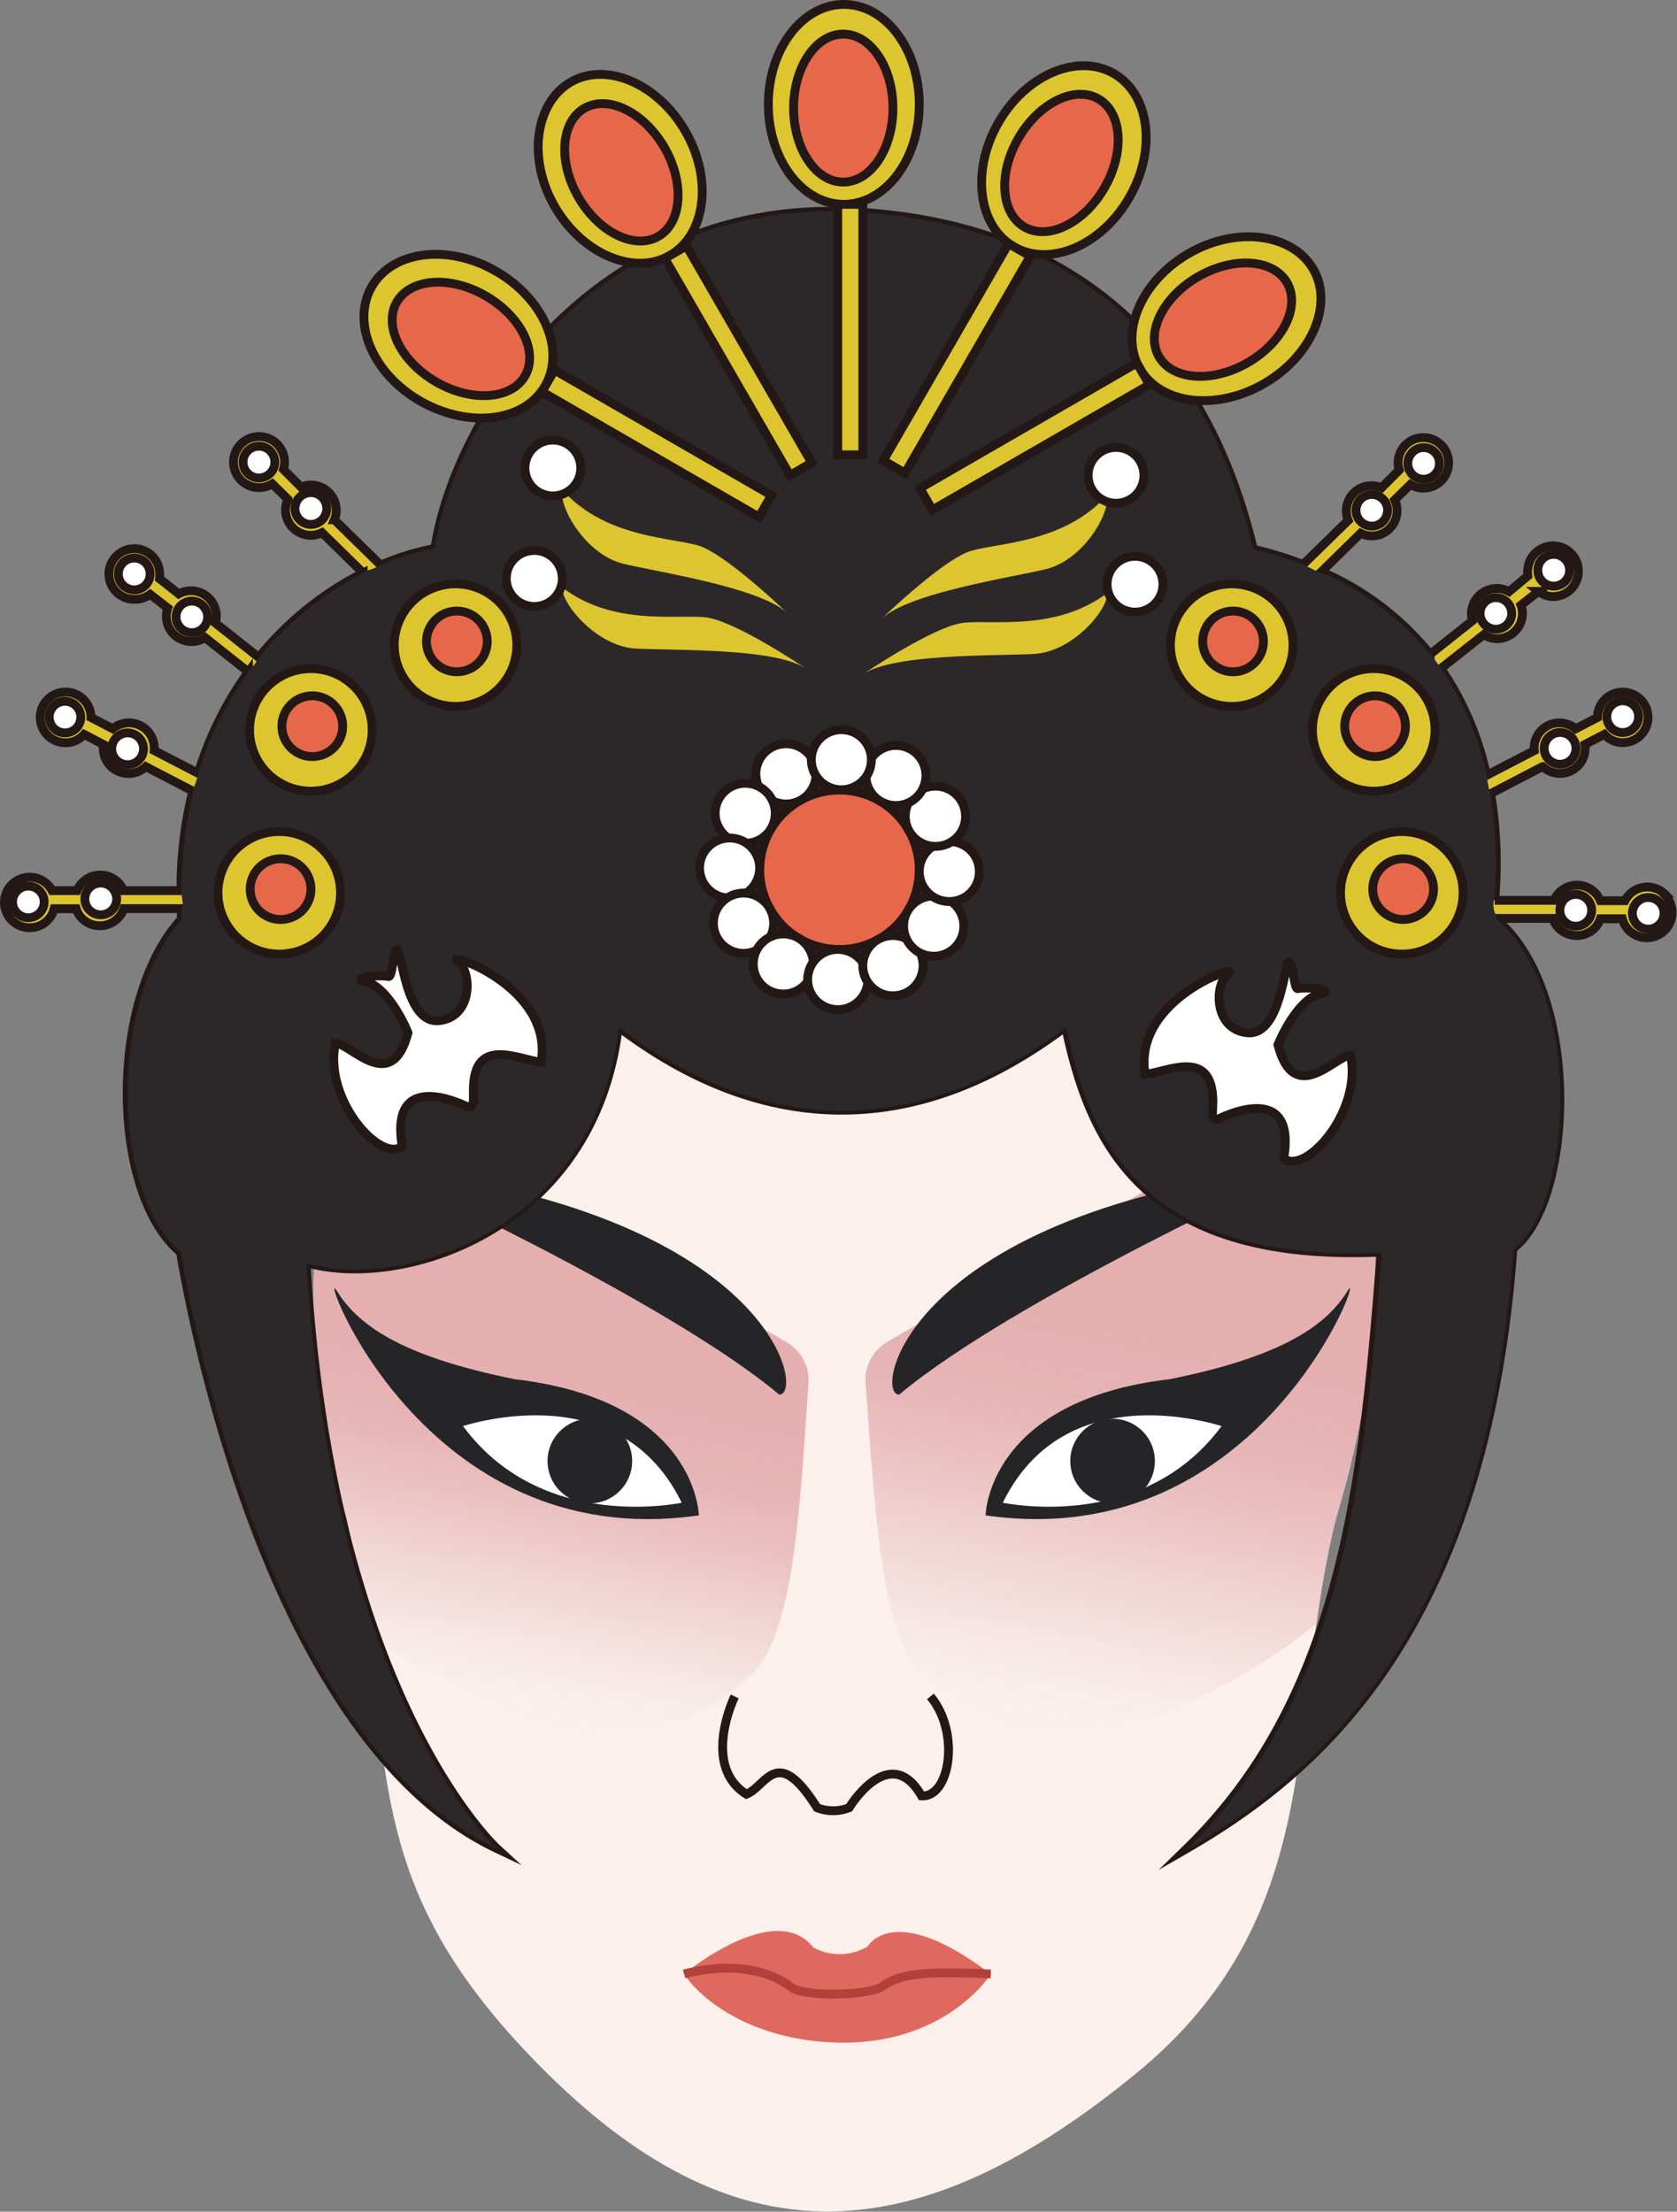 <svg xmlns="http://www.w3.org/2000/svg" xmlns:xlink="http://www.w3.org/1999/xlink" viewBox="0 0 189.89 250.47"><rect x="0" y="0" width="189.89" height="250.47" fill="#808080" stroke="none"/><defs><style>.cls-1{fill:#fbf0eb;}.cls-2{fill:url(#未命名的渐变_5);}.cls-3{fill:url(#未命名的渐变_5-2);}.cls-4{fill:#252527;}.cls-12,.cls-5{fill:#fff;}.cls-5{stroke:#252527;}.cls-11,.cls-12,.cls-5,.cls-6,.cls-8,.cls-9{stroke-miterlimit:10;}.cls-6,.cls-8{fill:none;}.cls-11,.cls-12,.cls-6,.cls-9{stroke:#231815;}.cls-7{fill:#df695e;}.cls-8{stroke:#b3403a;}.cls-13,.cls-9{fill:#ddc52f;}.cls-10{fill:#2c282a;}.cls-11{fill:#e7674a;}</style><linearGradient id="未命名的渐变_5" x1="68.13" y1="130.04" x2="55.4" y2="195.56" gradientUnits="userSpaceOnUse"><stop offset="0.39" stop-color="#e5afb0"/><stop offset="0.47" stop-color="#e5b0b1" stop-opacity="0.98"/><stop offset="0.55" stop-color="#e6b4b5" stop-opacity="0.93"/><stop offset="0.63" stop-color="#e8babb" stop-opacity="0.84"/><stop offset="0.71" stop-color="#eac3c4" stop-opacity="0.71"/><stop offset="0.8" stop-color="#edcfcf" stop-opacity="0.55"/><stop offset="0.88" stop-color="#f0dddd" stop-opacity="0.34"/><stop offset="0.96" stop-color="#f4eded" stop-opacity="0.11"/><stop offset="1" stop-color="#f6f5f5" stop-opacity="0"/><stop offset="1" stop-color="#f7f7f7"/></linearGradient><linearGradient id="未命名的渐变_5-2" x1="133.42" y1="120.2" x2="118.29" y2="198.04" xlink:href="#未命名的渐变_5"/></defs><title>旦</title><g id="图层_2" data-name="图层 2"><g id="首页引导页图"><g id="旦"><g id="旦-2" data-name="旦"><path class="cls-1" d="M95.74,83.52c-35.37,0-72.26,33.16-56.48,88.49,6.14,27,.26,40.1,21.91,62s42.24,21.92,68.44,0c20.85-17.91,16-39.29,21.65-62C168.9,113.47,131.1,83.52,95.74,83.52Z"/><path class="cls-2" d="M89.32,152.15,39.57,123c-4.92,13.39-5.78,29.89-.31,49,1.05,4.63,1.74,8.84,2.29,12.76,8.57,6.57,29,19.3,43.77,4.64,4.59-4.57,5.27-19,6.21-32.56A5,5,0,0,0,89.32,152.15Z"/><path class="cls-3" d="M151.26,172c6-20,5.58-36.68,1-50a3.25,3.25,0,0,0-1.49.47l-50.52,29.63a5,5,0,0,0-2.22,4.7c1,13.54,1.63,28,6.21,32.56,15.42,15.33,37.08.72,44.86-5.49A115.29,115.29,0,0,1,151.26,172Z"/><path class="cls-4" d="M42.52,132.19s32.76,14.89,45.72,25.75C91.22,157.94,87.54,137.1,42.52,132.19Z"/><path class="cls-4" d="M147.53,132.19s-32.76,14.89-45.72,25.75C98.83,157.94,102.51,137.1,147.53,132.19Z"/><path class="cls-4" d="M79.13,171.61s-.17-13-20.84-15.42c-13.14-2.63-17.87-6.3-20.15-10S47.6,176.16,79.13,171.61Z"/><path class="cls-4" d="M111.6,171.61s.17-13,20.84-15.42c13.14-2.63,17.87-6.3,20.15-10S143.13,176.16,111.6,171.61Z"/><path class="cls-5" d="M51.62,161.23s18.94-6.87,26.3,9.32C77.92,170.55,60.93,174.63,51.62,161.23Z"/><path class="cls-5" d="M139.13,161.23s-18.94-6.87-26.31,9.32C112.82,170.55,129.81,174.63,139.13,161.23Z"/><path class="cls-6" d="M83.19,192.12s-3.82,7.83,1.33,11.07c2.31-.95,3.44-5.72,8,1.53a5,5,0,0,0,3.63,0s4.58-7.59,8.2-1.34c3.25.19,4.39-7.25,1-11.26"/><path class="cls-7" d="M77.46,223.55s10.29-8.54,14.63-3a6.24,6.24,0,0,0,6.17-.13s2.89-5.26,13.93,3.15c-2,2.89-7.53,8-17.37,7.75S79.25,226.31,77.46,223.55Z"/><path class="cls-8" d="M77.46,223.55s7.16-2.19,12.06,1.44c1.35,1.23,8.89,1,10.34,0,1.68-1.2,3.64-1.88,12.33-1.44"/><circle class="cls-4" cx="66.79" cy="165.46" r="4.79"/><circle class="cls-4" cx="125.98" cy="165.46" r="4.79"/><path class="cls-9" d="M188.53,101.28A2.84,2.84,0,0,0,184,102h-2.79a2.91,2.91,0,0,0-.64-.94,2.86,2.86,0,0,0-4,0,3,3,0,0,0-.6.9h-6.73a47.8,47.8,0,0,0-.45-12.08l5.89-3.07a2.81,2.81,0,0,0,1.11.65,2.86,2.86,0,0,0,3.58-1.91,2.75,2.75,0,0,0,.09-1.24l2.21-1.15a2.83,2.83,0,0,0,1.29.83A2.86,2.86,0,1,0,181,80.44a2.82,2.82,0,0,0-.11.81l-2.48,1.29A2.85,2.85,0,0,0,173.73,85l-5.41,2.81a34.21,34.21,0,0,0-5.17-12.1L168,71.88a3,3,0,0,0,1.22.43,2.86,2.86,0,0,0,3.15-2.55,2.67,2.67,0,0,0-.15-1.23l2-1.56a2.81,2.81,0,0,0,1.42.58A2.87,2.87,0,1,0,173,64.4a2.81,2.81,0,0,0,0,.82L170.87,67a2.87,2.87,0,0,0-4.24,2.21,2.77,2.77,0,0,0,.1,1.08l-4.8,3.81a32.17,32.17,0,0,0-12.31-9.35l4.45-4.36a2.79,2.79,0,0,0,1.26.3,2.86,2.86,0,0,0,2.86-2.86,2.83,2.83,0,0,0-.27-1.21l1.78-1.75a2.86,2.86,0,1,0-1.39-2.45,2.69,2.69,0,0,0,.13.81l-2,2a2.8,2.8,0,0,0-1.12-.23,2.86,2.86,0,0,0-2.87,2.87,2.9,2.9,0,0,0,.21,1.06l-5.11,5a44.49,44.49,0,0,0-5.64-1.74C137.6,44.05,125.82,25.59,96.76,24S51.6,46.79,49.24,62.11A29.07,29.07,0,0,0,43.11,64l-5.25-5.14a2.71,2.71,0,0,0,.21-1.06,2.86,2.86,0,0,0-2.86-2.87,2.77,2.77,0,0,0-1.12.23l-2-2a3,3,0,0,0,.13-.81,2.89,2.89,0,1,0-1.39,2.45l1.78,1.75a2.83,2.83,0,0,0-.28,1.21,2.87,2.87,0,0,0,2.87,2.86,2.82,2.82,0,0,0,1.26-.3l4.66,4.57a36.58,36.58,0,0,0-11.82,9.56l-4.92-3.9a2.77,2.77,0,0,0,.1-1.08,2.87,2.87,0,0,0-4.24-2.21l-2.18-1.73a3.18,3.18,0,0,0,0-.82,2.87,2.87,0,1,0-2.55,3.15A2.89,2.89,0,0,0,17,67.31l2,1.55a2.67,2.67,0,0,0-.15,1.23,2.85,2.85,0,0,0,3.15,2.55,2.71,2.71,0,0,0,1.22-.43l4.91,3.89a38.62,38.62,0,0,0-5.68,11.48l-5-2.59a2.86,2.86,0,0,0-3.69-3,3,3,0,0,0-1,.54l-2.47-1.29a2.82,2.82,0,0,0-.11-.81A2.87,2.87,0,1,0,8.23,84a2.83,2.83,0,0,0,1.29-.83l2.21,1.15a2.9,2.9,0,0,0,.08,1.24,2.86,2.86,0,0,0,4.7,1.26l5.32,2.77a46.25,46.25,0,0,0-1.34,11.27H14a2.85,2.85,0,0,0-4.64-.94,2.76,2.76,0,0,0-.64.94H5.89a2.86,2.86,0,1,0-.52,3.38,2.76,2.76,0,0,0,.76-1.33h2.5A2.68,2.68,0,0,0,9.28,104a2.86,2.86,0,0,0,4.05,0,2.8,2.8,0,0,0,.69-1.1h6.51c0,.4,0,.8,0,1.21-8.25,9-8.06,31-.1,37.69,2.85,16.5,12.66,56.55,35.83,67.54,0,0-18.85-17.27-21.6-66.36,10.61,3.14,32.6-3.53,35.35-26.7,9.81,7.46,28.27,16.88,50.65,0,2.75,13,8.64,26.7,35.73,25.52-2,25.92-4.31,50.27-22,67.54,14.93-8.63,33.78-24.73,36.92-67.93,7-5.43,7.82-29.27-2-37.4h6.51a2.8,2.8,0,0,0,.69,1.1,2.86,2.86,0,0,0,4.05,0,2.79,2.79,0,0,0,.65-1.06h2.5a2.81,2.81,0,0,0,.76,1.33,2.86,2.86,0,0,0,4-4.09Z"/><path class="cls-10" d="M169.36,104h.22a2.76,2.76,0,0,1-.37-2.3,47.3,47.3,0,0,0-.44-11.61s0,0,0-.05a15.18,15.18,0,0,1-.43-2.27h0a34.21,34.21,0,0,0-5.17-12.1h0A18.36,18.36,0,0,1,162,74l-.1.09a32.14,32.14,0,0,0-11.67-9,8.86,8.86,0,0,1-1.94-.81,3,3,0,0,1-.76-.36h0l-.64-.23a3.91,3.91,0,0,1-.83-.3c-1.32-.45-2.7-.86-4.17-1.21C137.6,44.05,125.82,25.59,96.76,24S51.6,46.79,49.24,62.11A29.07,29.07,0,0,0,43.11,64l-.06-.06a2.84,2.84,0,0,1-.78.45l-.69.24a4.05,4.05,0,0,1-.55.2l.1.1a36.58,36.58,0,0,0-11.82,9.56l0,0a5.5,5.5,0,0,1-1.15,1.45c0,.06-.09.11-.13.16l.09.06a38.62,38.62,0,0,0-5.68,11.48h0c0,.09,0,.18-.07.28a7.6,7.6,0,0,1-.43,1.27,3.63,3.63,0,0,1-.1.45l.07,0a46.25,46.25,0,0,0-1.34,11.27h-.1a3.67,3.67,0,0,1,.11.5l.1.75a1.85,1.85,0,0,1-.09.8h0c0,.4,0,.8,0,1.21-8.25,9-8.06,31-.1,37.69,2.85,16.5,12.66,56.55,35.83,67.54,0,0-18.85-17.27-21.6-66.36,10.61,3.14,32.6-3.53,35.35-26.7,9.81,7.46,28.27,16.88,50.65,0,2.75,13,8.64,26.7,35.73,25.52-2,25.92-4.31,50.27-22,67.54,14.93-8.63,33.78-24.73,36.92-67.93C178.35,136,179.19,112.16,169.36,104Z"/><circle class="cls-11" cx="95.05" cy="98.5" r="9.03" transform="translate(-17.33 176.64) rotate(-80.83)"/><path class="cls-12" d="M92.41,87.63a3.41,3.41,0,1,1-3.4-3.4A3.4,3.4,0,0,1,92.41,87.63Z"/><path class="cls-12" d="M87.33,90.41a3.4,3.4,0,1,1-4.65-1.25A3.4,3.4,0,0,1,87.33,90.41Z"/><path class="cls-12" d="M84.32,95.36a3.4,3.4,0,1,1-4.65,1.24A3.41,3.41,0,0,1,84.32,95.36Z"/><path class="cls-12" d="M84.19,101.14a3.41,3.41,0,1,1-3.41,3.41A3.41,3.41,0,0,1,84.19,101.14Z"/><path class="cls-12" d="M87,106.22a3.4,3.4,0,1,1-1.25,4.65A3.41,3.41,0,0,1,87,106.22Z"/><path class="cls-12" d="M91.91,109.23a3.41,3.41,0,1,1,1.25,4.65A3.4,3.4,0,0,1,91.91,109.23Z"/><path class="cls-12" d="M97.7,109.37a3.41,3.41,0,1,1,3.4,3.4A3.41,3.41,0,0,1,97.7,109.37Z"/><path class="cls-12" d="M102.78,106.59a3.41,3.41,0,1,1,4.65,1.24A3.4,3.4,0,0,1,102.78,106.59Z"/><path class="cls-12" d="M105.79,101.64a3.4,3.4,0,1,1,4.65-1.25A3.4,3.4,0,0,1,105.79,101.64Z"/><path class="cls-12" d="M105.92,95.85a3.41,3.41,0,1,1,3.41-3.4A3.4,3.4,0,0,1,105.92,95.85Z"/><path class="cls-12" d="M103.14,90.77a3.4,3.4,0,1,1,1.25-4.65A3.41,3.41,0,0,1,103.14,90.77Z"/><path class="cls-12" d="M98.2,87.76A3.4,3.4,0,1,1,97,83.11,3.41,3.41,0,0,1,98.2,87.76Z"/><path class="cls-9" d="M38.56,101.1a6.94,6.94,0,1,1-6.94-6.93A6.94,6.94,0,0,1,38.56,101.1Z"/><path class="cls-11" d="M35.21,100.69a3.44,3.44,0,1,1-3.44-3.44A3.44,3.44,0,0,1,35.21,100.69Z"/><path class="cls-9" d="M42.14,82.66a6.94,6.94,0,1,1-6.93-6.94A6.93,6.93,0,0,1,42.14,82.66Z"/><path class="cls-11" d="M38.8,82.24a3.44,3.44,0,1,1-3.44-3.44A3.44,3.44,0,0,1,38.8,82.24Z"/><path class="cls-9" d="M58.52,73.06a6.94,6.94,0,1,1-6.94-6.94A6.94,6.94,0,0,1,58.52,73.06Z"/><path class="cls-11" d="M55.17,72.64a3.44,3.44,0,1,1-3.44-3.44A3.44,3.44,0,0,1,55.17,72.64Z"/><path class="cls-9" d="M146.41,73.06a6.94,6.94,0,1,1-6.94-6.94A6.94,6.94,0,0,1,146.41,73.06Z"/><path class="cls-11" d="M143.06,72.64a3.44,3.44,0,1,1-3.44-3.44A3.44,3.44,0,0,1,143.06,72.64Z"/><path class="cls-9" d="M162.49,82.66a6.94,6.94,0,1,1-6.94-6.94A6.94,6.94,0,0,1,162.49,82.66Z"/><path class="cls-11" d="M159.14,82.24a3.44,3.44,0,1,1-3.44-3.44A3.44,3.44,0,0,1,159.14,82.24Z"/><path class="cls-9" d="M165.67,101.1a6.94,6.94,0,1,1-6.94-6.93A6.94,6.94,0,0,1,165.67,101.1Z"/><path class="cls-11" d="M162.32,100.69a3.44,3.44,0,1,1-3.44-3.44A3.44,3.44,0,0,1,162.32,100.69Z"/><path class="cls-12" d="M53,125.38s-9-4.71-7.46,4.42c-2.36,2-8.94-5.21-7.56-11.68,1.77.09,6.36,5.91,8.22-1.16,0,0-2.23-5.62-5.28-5.91-.54-.52,2.56-.62,3.05-.46s.49-2.69,1-3,.88,8.35,4.71,8,3.83-5.52,2.16-6.73,10.9,2.81,9.43,11.44c-2.85-.39-7.92-3.1-7.66,3.64C53.54,123.91,53.83,125.58,53,125.38Z"/><path class="cls-12" d="M137.9,126.75s9-4.71,7.46,4.42c2.36,2,8.93-5.2,7.56-11.68-1.77.1-6.36,5.91-8.22-1.16,0,0,2.23-5.62,5.27-5.91.54-.52-2.55-.62-3-.46s-.49-2.69-1-3-.88,8.35-4.71,8-3.83-5.51-2.16-6.73-10.9,2.81-9.43,11.45c2.85-.4,7.92-3.11,7.66,3.63C137.31,125.28,137,127,137.9,126.75Z"/><path class="cls-9" d="M104.09,11.82C104.09,5.57,100.27.5,95.55.5S87,5.57,87,11.82s3.83,11.32,8.54,11.32S104.09,18.08,104.09,11.82Z"/><polygon class="cls-9" points="94.86 51.51 97.7 51.51 97.7 23.14 95.55 23.14 94.86 23.14 94.86 51.51"/><path class="cls-9" d="M127.85,22.4C131,17,130.2,10.68,126.12,8.33s-9.93.12-13.05,5.53-2.36,11.72,1.73,14.08S124.73,27.81,127.85,22.4Z"/><polygon class="cls-9" points="100.02 52.15 102.48 53.58 116.66 29.01 114.8 27.94 114.2 27.59 100.02 52.15"/><path class="cls-9" d="M143.14,43.44c5.42-3.13,7.9-9,5.54-13s-8.66-4.86-14.07-1.74-7.9,9-5.54,13.06S137.73,46.57,143.14,43.44Z"/><polygon class="cls-9" points="104.16 55.29 105.58 57.75 130.15 43.57 129.07 41.71 128.72 41.11 104.16 55.29"/><path class="cls-9" d="M77.6,14.85c-3.13-5.41-9-7.89-13-5.54S59.69,18,62.81,23.39s9,7.89,13.06,5.53S80.73,20.27,77.6,14.85Z"/><polygon class="cls-9" points="89.45 53.83 91.91 52.41 77.73 27.85 75.87 28.93 75.27 29.27 89.45 53.83"/><path class="cls-9" d="M56.17,30.72c-5.41-3.13-11.71-2.35-14.07,1.73s.12,9.93,5.54,13,11.71,2.36,14.07-1.73S61.59,33.84,56.17,30.72Z"/><polygon class="cls-9" points="85.93 58.55 87.35 56.09 62.79 41.91 61.71 43.77 61.37 44.37 85.93 58.55"/><path class="cls-13" d="M125.33,56.86a3.3,3.3,0,0,0,1,.19,3.2,3.2,0,1,0-1.51-.4C120,61.44,113.15,61.48,110,62.37s-10.34,7.86-10.34,7.86c2.88-3,14.26-4.72,18.71-5.76C122.33,63.53,125.15,59,125.33,56.86Z"/><path class="cls-13" d="M109.18,70.52c-3.38.32-11.56,5.9-11.56,5.9C101,74,112.49,74.3,117.06,74.06s8.52-5.25,8.29-6.89C119.65,71.47,112.57,70.19,109.18,70.52Z"/><path class="cls-12" d="M128.52,63a3.16,3.16,0,1,0,3.16,3.16A3.16,3.16,0,0,0,128.52,63Z"/><path class="cls-13" d="M63.67,56.25a3.2,3.2,0,0,1-1,.18,3.2,3.2,0,1,1,1.52-.4C69,60.83,75.85,60.87,79,61.76s10.34,7.85,10.34,7.85c-2.88-3-14.27-4.71-18.72-5.76C66.68,62.92,63.86,58.34,63.67,56.25Z"/><path class="cls-13" d="M79.82,69.9c3.38.33,11.57,5.9,11.57,5.9C88,73.35,76.51,73.69,72,73.45s-8.53-5.25-8.29-6.89C69.35,70.86,76.44,69.58,79.82,69.9Z"/><path class="cls-12" d="M60.49,62.34a3.17,3.17,0,1,1-3.16,3.17A3.16,3.16,0,0,1,60.49,62.34Z"/><path class="cls-12" d="M62.6,49.84A3.16,3.16,0,1,1,59.44,53,3.16,3.16,0,0,1,62.6,49.84Z"/><path class="cls-12" d="M126.37,50.67a3.16,3.16,0,1,1-3.16,3.16A3.16,3.16,0,0,1,126.37,50.67Z"/><path class="cls-11" d="M101.11,12.24c0,4.63-2.52,8.38-5.63,8.38s-5.62-3.75-5.62-8.38,2.52-8.38,5.62-8.38S101.11,7.61,101.11,12.24Z"/><path class="cls-11" d="M125.06,21.27c-2.31,4-6.37,6-9.06,4.44s-3-6.06-.68-10.06,6.37-6,9.06-4.45S127.37,17.26,125.06,21.27Z"/><path class="cls-11" d="M141.29,41.07c-4,2.31-8.51,2-10.06-.68s.43-6.75,4.44-9.06,8.51-2,10.06.68S145.3,38.75,141.29,41.07Z"/><path class="cls-11" d="M75.23,16.7c2.31,4,2,8.52-.68,10.07s-6.75-.44-9.06-4.44-2-8.52.68-10.07S72.91,12.7,75.23,16.7Z"/><path class="cls-11" d="M55,33.51c4,2.31,6,6.37,4.45,9.06s-6.06,3-10.07.68-6-6.37-4.44-9.06S51,31.2,55,33.51Z"/><path class="cls-12" d="M13.21,101.79a1.8,1.8,0,1,1-1.8-1.79A1.81,1.81,0,0,1,13.21,101.79Z"/><circle class="cls-12" cx="3.21" cy="102.14" r="1.79"/><path class="cls-12" d="M16.25,84.8A1.8,1.8,0,1,1,14.45,83,1.8,1.8,0,0,1,16.25,84.8Z"/><path class="cls-12" d="M9.15,81.21a1.79,1.79,0,1,1-1.79-1.79A1.8,1.8,0,0,1,9.15,81.21Z"/><path class="cls-12" d="M23.51,69.86a1.79,1.79,0,1,1-1.79-1.79A1.8,1.8,0,0,1,23.51,69.86Z"/><path class="cls-12" d="M17,65a1.8,1.8,0,1,1-1.79-1.8A1.79,1.79,0,0,1,17,65Z"/><path class="cls-12" d="M37,57.58a1.8,1.8,0,1,1-1.8-1.79A1.8,1.8,0,0,1,37,57.58Z"/><path class="cls-12" d="M31.12,52.32a1.8,1.8,0,1,1-1.79-1.79A1.8,1.8,0,0,1,31.12,52.32Z"/><path class="cls-12" d="M176.63,103.08a1.8,1.8,0,1,0,1.8-1.79A1.8,1.8,0,0,0,176.63,103.08Z"/><path class="cls-12" d="M184.84,103.43a1.79,1.79,0,1,0,1.79-1.79A1.79,1.79,0,0,0,184.84,103.43Z"/><path class="cls-12" d="M174.85,84.74a1.8,1.8,0,1,0,1.8-1.79A1.8,1.8,0,0,0,174.85,84.74Z"/><path class="cls-12" d="M181.94,81.15a1.8,1.8,0,1,0,1.8-1.79A1.81,1.81,0,0,0,181.94,81.15Z"/><path class="cls-12" d="M167.59,69.48a1.79,1.79,0,1,0,1.79-1.8A1.79,1.79,0,0,0,167.59,69.48Z"/><path class="cls-12" d="M174.13,64.57a1.8,1.8,0,1,0,1.79-1.79A1.79,1.79,0,0,0,174.13,64.57Z"/><path class="cls-12" d="M153.54,57.74A1.79,1.79,0,1,0,155.33,56,1.8,1.8,0,0,0,153.54,57.74Z"/><path class="cls-12" d="M159.41,52.49a1.79,1.79,0,1,0,1.79-1.8A1.79,1.79,0,0,0,159.41,52.49Z"/></g></g></g></g></svg>